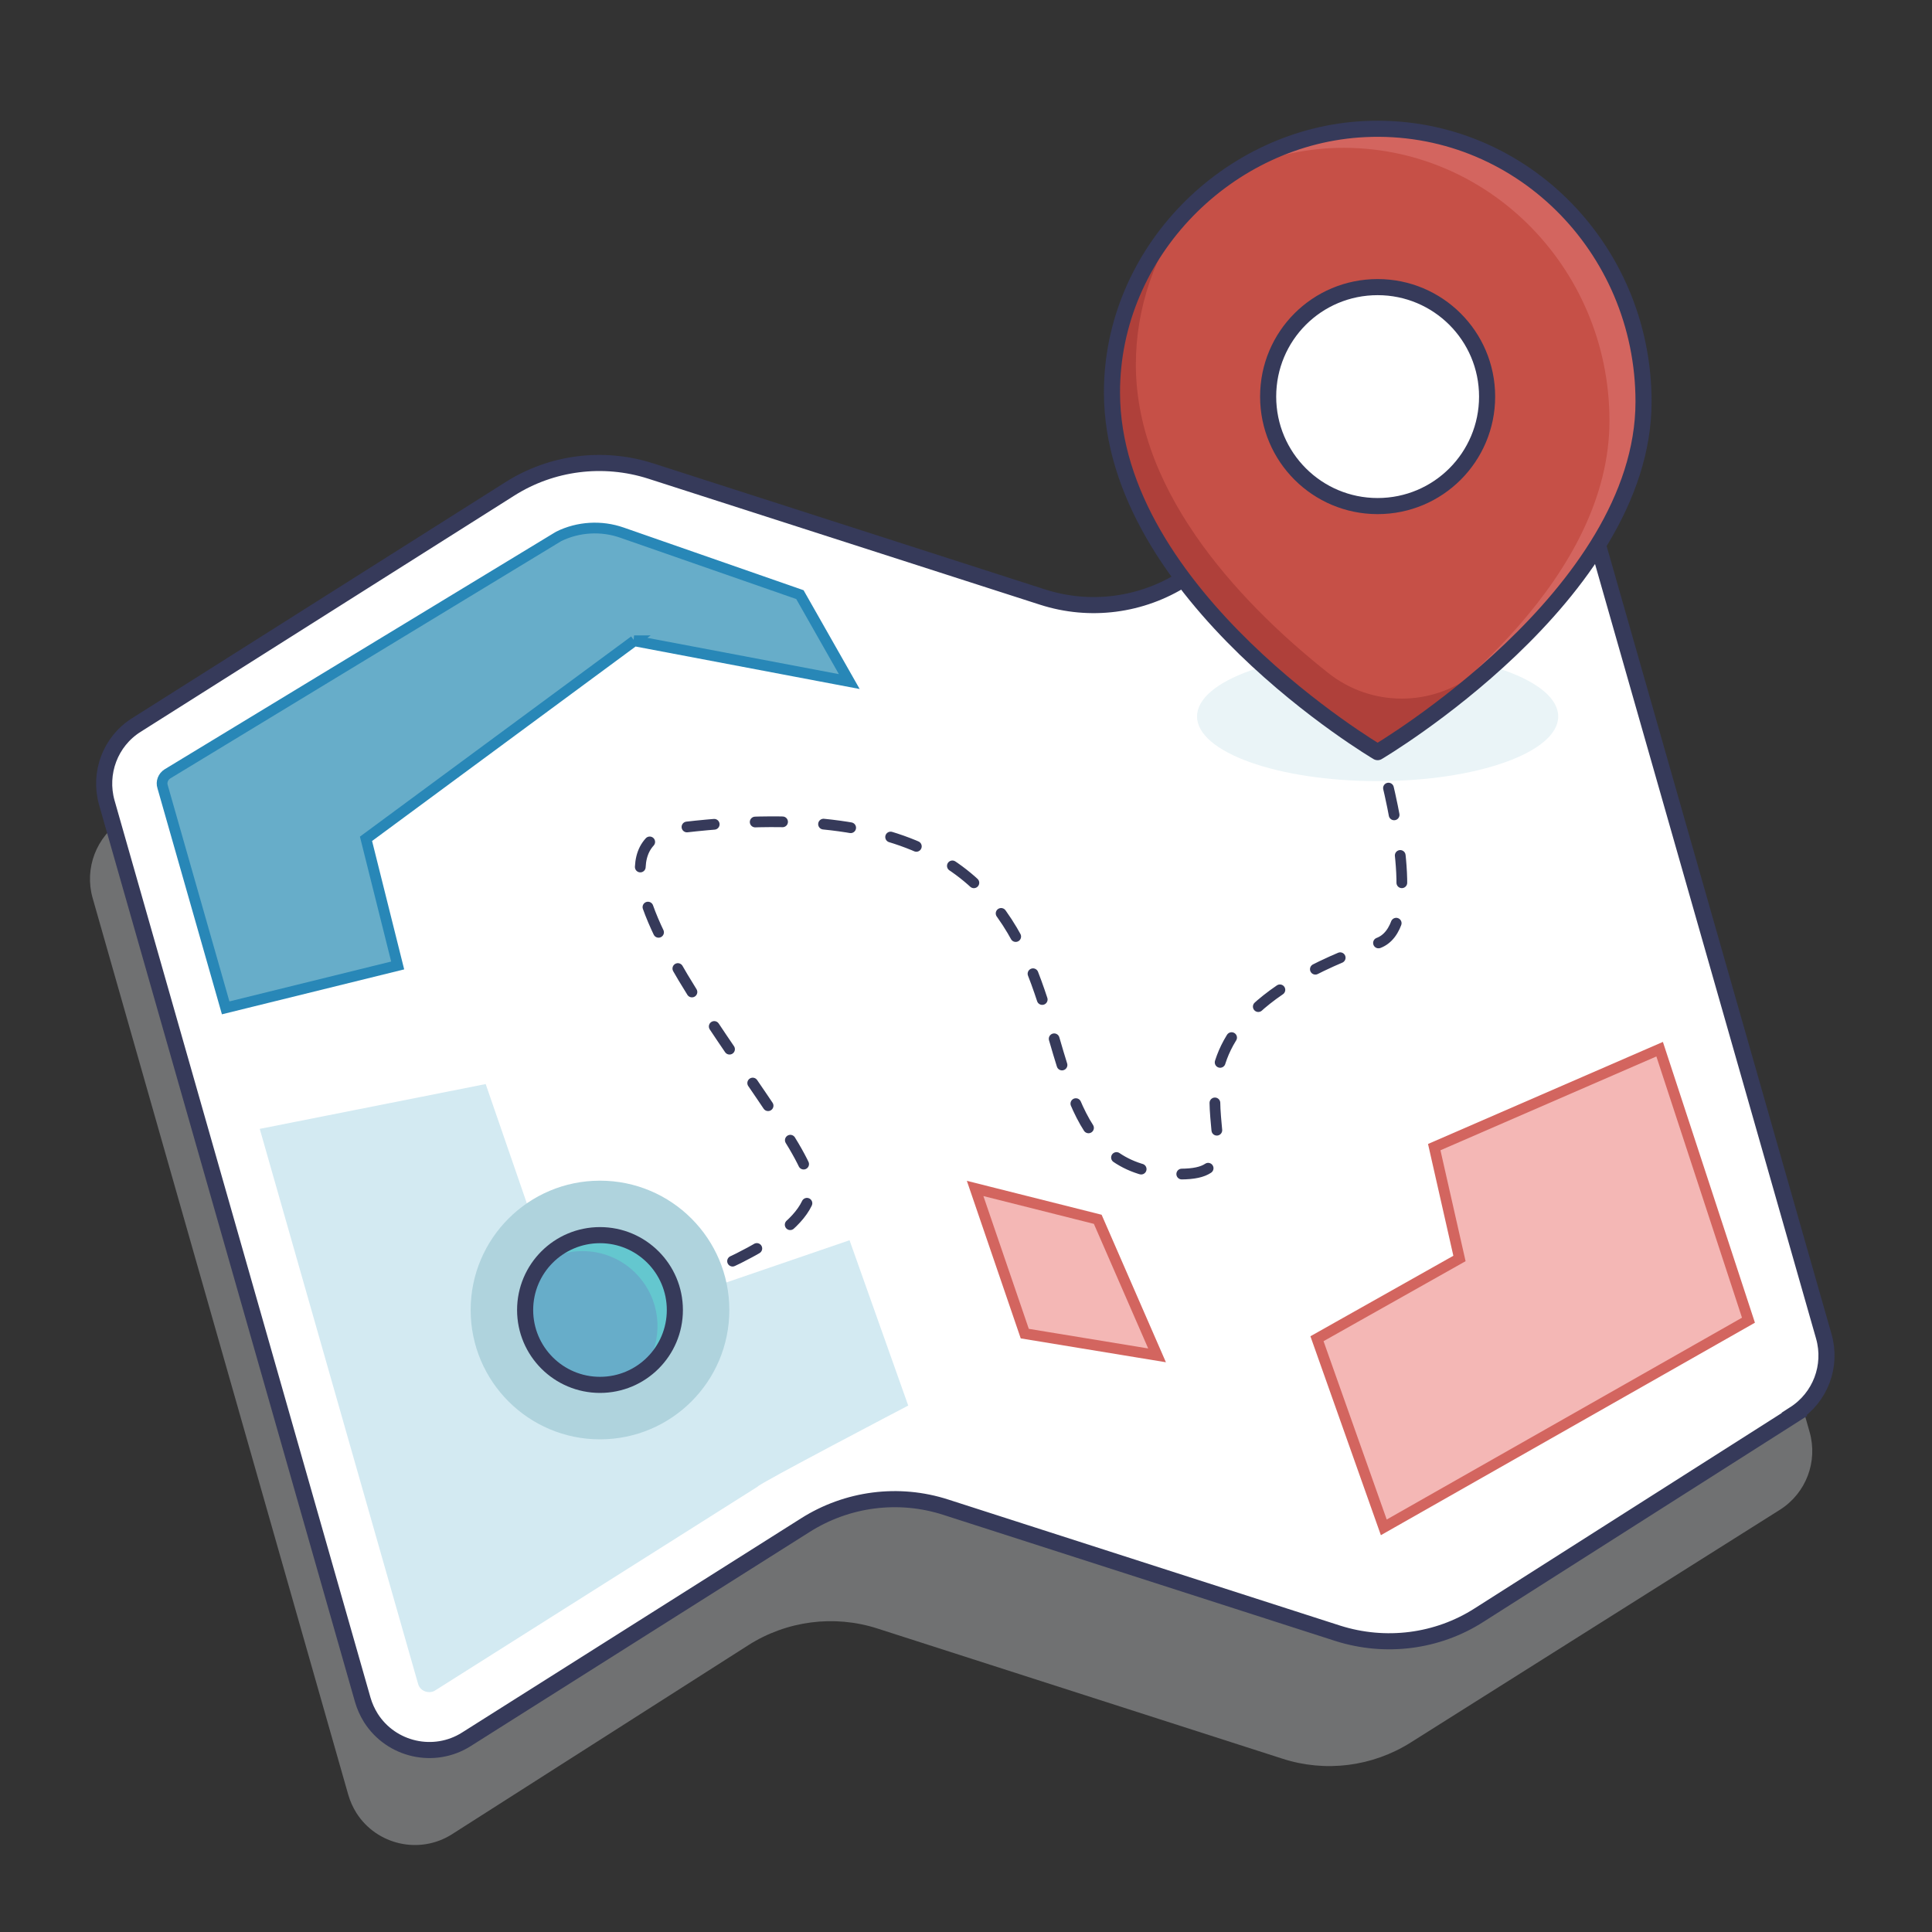 <svg xmlns="http://www.w3.org/2000/svg" id="Layer_1" viewBox="0 0 720 720"><rect x="0" y="0" width="720" height="720" fill="#333333" stroke="none"/><defs><style>.st1{fill:#f4b7b5;stroke:#d3655f}.st1,.st2,.st3{stroke-miterlimit:10}.st1,.st3,.st4{stroke-width:4px}.st2{stroke-width:6px}.st2,.st4{fill:none;stroke:#363a5a}.st3{fill:#67adc9;stroke:#2887b7}.st4{stroke-linecap:round;stroke-linejoin:round}.st11{fill:#fff}</style></defs><path d="m663.4 562.6-137.7 86.8c-14.3 9-31.8 11.2-47.8 6L327 606.9c-16.1-5.2-33.8-2.9-48.1 6.2l-110.5 70.5c-12 7.6-28 4-35.6-8-1.3-2.1-2.3-4.3-3-6.7L34.5 334.6c-3.1-11 1.4-22.8 11-28.9l139.2-87.9c15.6-9.9 34.8-12.3 52.4-6.7l146.1 47c17.7 5.7 36.9 3.2 52.6-6.8l104.6-66.6c12-7.7 28-4.1 35.6 7.9 1.3 2.1 2.4 4.4 3 6.8l95.4 334.3c3.1 11-1.3 22.7-11 28.9" style="fill:#cccdcf;isolation:isolate;opacity:.4"/><path d="m668.8 527.1-117.6 74.8c-15.6 10-34.9 12.4-52.6 6.8l-146.1-47c-17.6-5.7-36.8-3.2-52.4 6.7l-126.3 79.8c-12 7.6-28 4-35.6-8-1.3-2.1-2.3-4.3-3-6.7L39.8 299.1c-3.1-11 1.3-22.8 11-28.9l139.2-88c15.6-9.9 34.8-12.3 52.4-6.7l146.1 47c17.7 5.7 36.9 3.2 52.6-6.8l104.6-66.6c12-7.7 28-4.1 35.6 7.9 1.3 2.1 2.4 4.4 3 6.8l95.4 334.3c3.1 11-1.3 22.7-11 28.9Z" class="st11"/><path d="m338.5 523.9-21.9-61.7-103.3 35.4L181 404l-84.2 16.7 59 206.8c.5 1.9 2.2 3.1 4.2 3.1.8 0 1.6-.2 2.3-.7L282.4 554c-.5-.6 56.1-30.2 56.1-30.2Z" style="fill:#d3eaf2"/><path d="m668.8 527.1-117.6 74.8c-15.6 10-34.9 12.4-52.6 6.8l-146.1-47c-17.6-5.7-36.8-3.2-52.4 6.7l-126.3 79.8c-12 7.6-28 4-35.6-8-1.3-2.1-2.3-4.3-3-6.7L39.8 299.1c-3.1-11 1.3-22.8 11-28.9l139.2-88c15.6-9.9 34.8-12.3 52.4-6.7l146.1 47c17.7 5.7 36.9 3.2 52.6-6.8l104.6-66.6c12-7.7 28-4.1 35.6 7.9 1.3 2.1 2.4 4.4 3 6.8l95.4 334.3c3.1 11-1.3 22.7-11 28.9Z" class="st2"/><path d="M230.1 485.6s1.8-.5 4.8-1.3" class="st4"/><path d="M249.4 479.6c21.2-7.4 52.4-20.9 52.8-37 .5-21.3-102.7-127.9-47.2-134.3 185.3-21.5 102.3 132.6 186.8 129.2 35.7-1.5-30.3-50.5 71.7-86 15.1-5.3 7.6-43.7 2.5-63.8" style="stroke-width:4px;fill:none;stroke:#363a5a;stroke-linecap:round;stroke-linejoin:round;stroke-dasharray:10.2 15.3"/><path d="M514 280.2c-.8-3-1.4-4.8-1.4-4.8" class="st4"/><circle cx="223.6" cy="488.2" r="48.2" style="fill:#afd3dd"/><circle cx="223.6" cy="488.2" r="27.9" class="st3"/><path d="M223.6 460.2c-8.7 0-16.9 4-22.2 10.9 12.8-8.7 30.1-5.4 38.8 7.4 6.8 10 6.4 23.2-1 32.7 12.8-8.7 16.1-26.1 7.4-38.8-5.2-7.7-13.9-12.2-23.1-12.2Z" style="fill:#64c7cf"/><circle cx="223.6" cy="488.2" r="27.9" class="st2"/><path d="m236.3 238.8 80.2 15.2-18.4-32.4-66.3-23.1c-7.7-2.7-16.3-2.2-23.6 1.4L62.4 288.4c-1.6 1-2.4 3-1.8 4.8l23.5 82.4 64.1-15.8-11.8-47.2 100-73.8Z" class="st3"/><path d="m363.4 442.9 45.7 11.5 22.1 50.7-49.3-8.1z" class="st1"/><path d="M513.4 291.1c-37.2 0-67.3-10.8-67.3-24.1s30.1-24.1 67.3-24.1 67.3 10.8 67.3 24.1-30.1 24.1-67.3 24.1" style="fill:#eaf4f7"/><path d="m534.5 427.5 84-36.5 33.1 101-135.9 77.2-24.9-70.3 53.1-29.9z" class="st1"/><path d="M612.5 149.7c0-57.8-46.9-104.3-103.8-101.6-50.9 2.4-94.3 45.8-94.3 98.1 0 75.7 99 134.1 99 134.1s99.1-58.4 99.1-130.6" style="fill:#c65047"/><path d="M549.6 251c-16.1 12.5-38.6 12.5-54.6-.2-29.3-23.2-71.7-65.3-71.7-114.9 0-21 7-41.5 19.8-58.2-17.6 17.7-28.7 41.9-28.7 68.4 0 75.7 99 134.1 99 134.1s40.4-23.8 69.6-59.8c-10.3 11-21.5 21.2-33.4 30.5Z" style="fill:#af403a"/><path d="M508.7 48c-17.8.9-35.1 6.7-49.9 16.7 11.7-5.6 24.3-8.8 37.2-9.5 56.8-2.7 103.8 43.8 103.8 101.6s-60.9 104.7-87.2 122.9c.5.3.8.5.8.5s99.1-58.4 99.1-130.6c0-57.8-46.9-104.3-103.8-101.6" style="fill:#d3655f"/><path d="M513.4 188.6c-22.5 0-40.8-18.2-40.8-40.8s18.2-40.8 40.8-40.8c22.5 0 40.8 18.2 40.8 40.8 0 22.5-18.2 40.8-40.8 40.8" class="st11"/><path d="M513.4 188.6c-22.5 0-40.8-18.2-40.8-40.8s18.2-40.8 40.8-40.8c22.5 0 40.8 18.2 40.8 40.8 0 22.5-18.2 40.8-40.8 40.8Z" class="st2"/><path d="M612.5 149.7c0-57.8-46.9-104.3-103.8-101.6-50.9 2.4-94.3 45.8-94.3 98.1 0 75.7 99 134.1 99 134.1s99.1-58.4 99.1-130.6" style="stroke-width:6px;fill:none;stroke:#363a5a;stroke-linecap:round;stroke-linejoin:round"/></svg>